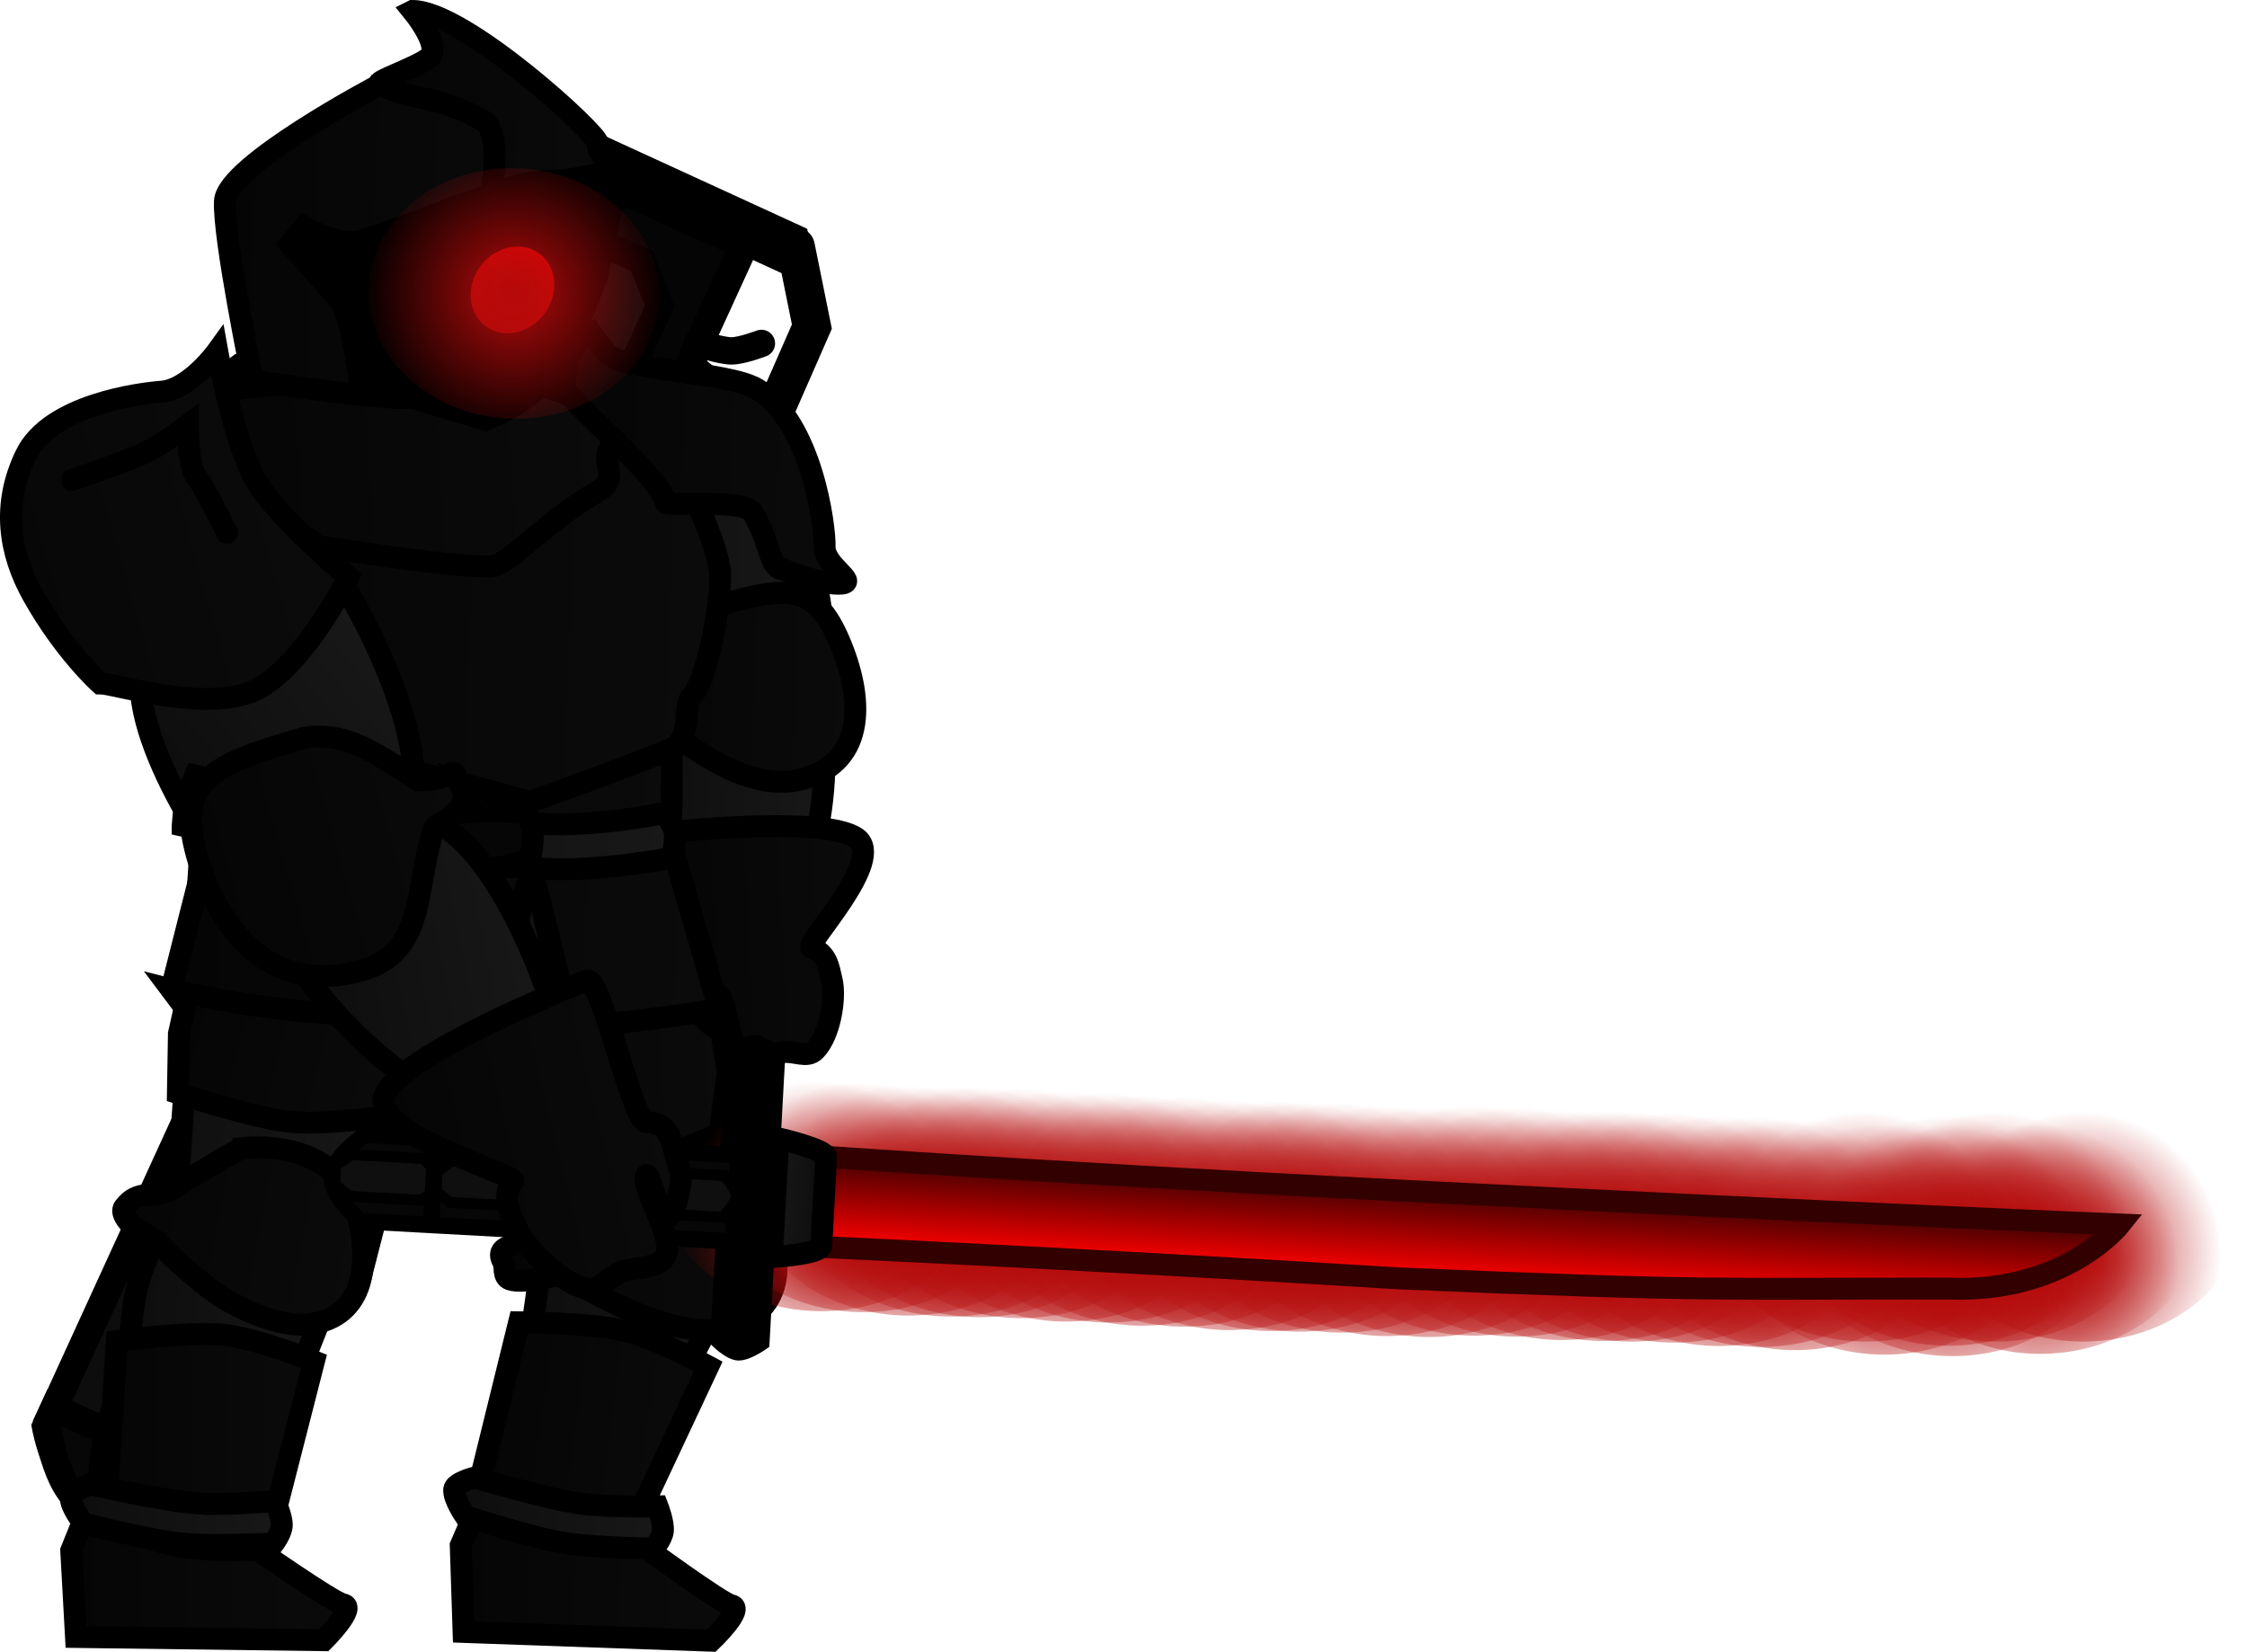 <svg version="1.1" xmlns="http://www.w3.org/2000/svg" xmlns:xlink="http://www.w3.org/1999/xlink" width="205.307" height="150.924" viewBox="0,0,205.307,150.924"><defs><linearGradient x1="252.741" y1="227.649" x2="273.463" y2="230.407" gradientUnits="userSpaceOnUse" id="color-1"><stop offset="0" stop-color="#0d0d0d"/><stop offset="1" stop-color="#181818"/></linearGradient><linearGradient x1="245.266" y1="201.064" x2="272.232" y2="199.151" gradientUnits="userSpaceOnUse" id="color-2"><stop offset="0" stop-color="#0d0d0d"/><stop offset="1" stop-color="#181818"/></linearGradient><linearGradient x1="249.224" y1="203.093" x2="273.306" y2="202.137" gradientUnits="userSpaceOnUse" id="color-3"><stop offset="0" stop-color="#050505"/><stop offset="1" stop-color="#0b0b0b"/></linearGradient><linearGradient x1="248.807" y1="244.588" x2="273.978" y2="245.226" gradientUnits="userSpaceOnUse" id="color-4"><stop offset="0" stop-color="#050505"/><stop offset="1" stop-color="#0b0b0b"/></linearGradient><linearGradient x1="251.407" y1="231.48" x2="270.552" y2="234.049" gradientUnits="userSpaceOnUse" id="color-5"><stop offset="0" stop-color="#050505"/><stop offset="1" stop-color="#0b0b0b"/></linearGradient><linearGradient x1="248.149" y1="240.324" x2="267.359" y2="241.265" gradientUnits="userSpaceOnUse" id="color-6"><stop offset="0" stop-color="#0d0d0d"/><stop offset="1" stop-color="#181818"/></linearGradient><linearGradient x1="252.528" y1="217.63" x2="277.584" y2="216.275" gradientUnits="userSpaceOnUse" id="color-7"><stop offset="0" stop-color="#050505"/><stop offset="1" stop-color="#0b0b0b"/></linearGradient><linearGradient x1="217.338" y1="229.545" x2="238.15" y2="231.515" gradientUnits="userSpaceOnUse" id="color-8"><stop offset="0" stop-color="#0d0d0d"/><stop offset="1" stop-color="#181818"/></linearGradient><linearGradient x1="219.496" y1="194.026" x2="245.167" y2="202.503" gradientUnits="userSpaceOnUse" id="color-9"><stop offset="0" stop-color="#0d0d0d"/><stop offset="1" stop-color="#181818"/></linearGradient><linearGradient x1="223.506" y1="195.045" x2="245.367" y2="200.742" gradientUnits="userSpaceOnUse" id="color-10"><stop offset="0" stop-color="#050505"/><stop offset="1" stop-color="#0b0b0b"/></linearGradient><linearGradient x1="213.237" y1="245.057" x2="238.415" y2="245.131" gradientUnits="userSpaceOnUse" id="color-11"><stop offset="0" stop-color="#050505"/><stop offset="1" stop-color="#0b0b0b"/></linearGradient><linearGradient x1="216.072" y1="234.297" x2="235.682" y2="234.295" gradientUnits="userSpaceOnUse" id="color-12"><stop offset="0" stop-color="#050505"/><stop offset="1" stop-color="#0b0b0b"/></linearGradient><linearGradient x1="213.23" y1="241.076" x2="232.461" y2="240.741" gradientUnits="userSpaceOnUse" id="color-13"><stop offset="0" stop-color="#0d0d0d"/><stop offset="1" stop-color="#181818"/></linearGradient><linearGradient x1="256.194" y1="156.278" x2="282.466" y2="157.214" gradientUnits="userSpaceOnUse" id="color-14"><stop offset="0" stop-color="#0d0d0d"/><stop offset="1" stop-color="#181818"/></linearGradient><linearGradient x1="264.24" y1="176.597" x2="281.901" y2="177.226" gradientUnits="userSpaceOnUse" id="color-15"><stop offset="0" stop-color="#0d0d0d"/><stop offset="1" stop-color="#181818"/></linearGradient><linearGradient x1="262.595" y1="164.788" x2="284.952" y2="165.584" gradientUnits="userSpaceOnUse" id="color-16"><stop offset="0" stop-color="#050505"/><stop offset="1" stop-color="#0b0b0b"/></linearGradient><linearGradient x1="267.461" y1="189.127" x2="285.999" y2="188.164" gradientUnits="userSpaceOnUse" id="color-17"><stop offset="0" stop-color="#050505"/><stop offset="1" stop-color="#0b0b0b"/></linearGradient><linearGradient x1="222.719" y1="183.622" x2="272.761" y2="185.404" gradientUnits="userSpaceOnUse" id="color-18"><stop offset="0" stop-color="#050505"/><stop offset="1" stop-color="#0b0b0b"/></linearGradient><linearGradient x1="218.962" y1="167.029" x2="270.123" y2="168.851" gradientUnits="userSpaceOnUse" id="color-19"><stop offset="0" stop-color="#050505"/><stop offset="1" stop-color="#0b0b0b"/></linearGradient><linearGradient x1="218.071" y1="155.033" x2="272.483" y2="156.971" gradientUnits="userSpaceOnUse" id="color-20"><stop offset="0" stop-color="#050505"/><stop offset="1" stop-color="#0b0b0b"/></linearGradient><linearGradient x1="224.32" y1="146.999" x2="263.166" y2="144.747" gradientUnits="userSpaceOnUse" id="color-21"><stop offset="0" stop-color="#050505"/><stop offset="1" stop-color="#0b0b0b"/></linearGradient><linearGradient x1="227.132" y1="123.863" x2="259.811" y2="125.561" gradientUnits="userSpaceOnUse" id="color-22"><stop offset="0" stop-color="#050505"/><stop offset="1" stop-color="#0b0b0b"/></linearGradient><linearGradient x1="241.343" y1="111.616" x2="263.255" y2="112.755" gradientUnits="userSpaceOnUse" id="color-23"><stop offset="0" stop-color="#050505"/><stop offset="1" stop-color="#0b0b0b"/></linearGradient><linearGradient x1="258.09" y1="143.896" x2="284.437" y2="144.834" gradientUnits="userSpaceOnUse" id="color-24"><stop offset="0" stop-color="#050505"/><stop offset="1" stop-color="#0b0b0b"/></linearGradient><linearGradient x1="222.968" y1="175.487" x2="240.462" y2="160.23" gradientUnits="userSpaceOnUse" id="color-25"><stop offset="0" stop-color="#0d0d0d"/><stop offset="1" stop-color="#181818"/></linearGradient><linearGradient x1="194.152" y1="153.967" x2="231.844" y2="143.25" gradientUnits="userSpaceOnUse" id="color-26"><stop offset="0" stop-color="#050505"/><stop offset="1" stop-color="#0b0b0b"/></linearGradient><linearGradient x1="223.518" y1="176.596" x2="268.362" y2="179.63" gradientUnits="userSpaceOnUse" id="color-27"><stop offset="0" stop-color="#0d0d0d"/><stop offset="1" stop-color="#181818"/></linearGradient><linearGradient x1="255.225" y1="125.288" x2="251.884" y2="132.776" gradientUnits="userSpaceOnUse" id="color-28"><stop offset="0" stop-color="#ff0000"/><stop offset="1" stop-color="#b50a0a"/></linearGradient><radialGradient cx="253.684" cy="129.357" r="13.896" gradientUnits="userSpaceOnUse" id="color-29"><stop offset="0" stop-color="#b50a0a"/><stop offset="1" stop-color="#b50a0a" stop-opacity="0"/></radialGradient><linearGradient x1="216.916" y1="212.696" x2="240.064" y2="217.115" gradientUnits="userSpaceOnUse" id="color-30"><stop offset="0" stop-color="#050505"/><stop offset="1" stop-color="#0b0b0b"/></linearGradient><radialGradient cx="367.383" cy="217.503" r="12.911" gradientUnits="userSpaceOnUse" id="color-31"><stop offset="0" stop-color="#b50a0a"/><stop offset="1" stop-color="#b50a0a" stop-opacity="0"/></radialGradient><radialGradient cx="363.526" cy="217.415" r="12.911" gradientUnits="userSpaceOnUse" id="color-32"><stop offset="0" stop-color="#b50a0a"/><stop offset="1" stop-color="#b50a0a" stop-opacity="0"/></radialGradient><radialGradient cx="359.414" cy="217.102" r="12.911" gradientUnits="userSpaceOnUse" id="color-33"><stop offset="0" stop-color="#b50a0a"/><stop offset="1" stop-color="#b50a0a" stop-opacity="0"/></radialGradient><radialGradient cx="355.557" cy="217.014" r="12.911" gradientUnits="userSpaceOnUse" id="color-34"><stop offset="0" stop-color="#b50a0a"/><stop offset="1" stop-color="#b50a0a" stop-opacity="0"/></radialGradient><radialGradient cx="352.985" cy="216.956" r="12.911" gradientUnits="userSpaceOnUse" id="color-35"><stop offset="0" stop-color="#b50a0a"/><stop offset="1" stop-color="#b50a0a" stop-opacity="0"/></radialGradient><radialGradient cx="349.128" cy="216.868" r="12.911" gradientUnits="userSpaceOnUse" id="color-36"><stop offset="0" stop-color="#b50a0a"/><stop offset="1" stop-color="#b50a0a" stop-opacity="0"/></radialGradient><radialGradient cx="345.017" cy="216.556" r="12.911" gradientUnits="userSpaceOnUse" id="color-37"><stop offset="0" stop-color="#b50a0a"/><stop offset="1" stop-color="#b50a0a" stop-opacity="0"/></radialGradient><radialGradient cx="341.159" cy="216.468" r="12.911" gradientUnits="userSpaceOnUse" id="color-38"><stop offset="0" stop-color="#b50a0a"/><stop offset="1" stop-color="#b50a0a" stop-opacity="0"/></radialGradient><radialGradient cx="396.788" cy="217.009" r="12.911" gradientUnits="userSpaceOnUse" id="color-39"><stop offset="0" stop-color="#b50a0a"/><stop offset="1" stop-color="#b50a0a" stop-opacity="0"/></radialGradient><radialGradient cx="392.865" cy="218.133" r="12.911" gradientUnits="userSpaceOnUse" id="color-40"><stop offset="0" stop-color="#b50a0a"/><stop offset="1" stop-color="#b50a0a" stop-opacity="0"/></radialGradient><radialGradient cx="388.798" cy="217.013" r="12.911" gradientUnits="userSpaceOnUse" id="color-41"><stop offset="0" stop-color="#b50a0a"/><stop offset="1" stop-color="#b50a0a" stop-opacity="0"/></radialGradient><radialGradient cx="384.863" cy="218.338" r="12.911" gradientUnits="userSpaceOnUse" id="color-42"><stop offset="0" stop-color="#b50a0a"/><stop offset="1" stop-color="#b50a0a" stop-opacity="0"/></radialGradient><radialGradient cx="384.503" cy="217.388" r="12.911" gradientUnits="userSpaceOnUse" id="color-43"><stop offset="0" stop-color="#b50a0a"/><stop offset="1" stop-color="#b50a0a" stop-opacity="0"/></radialGradient><radialGradient cx="378.65" cy="218.204" r="12.911" gradientUnits="userSpaceOnUse" id="color-44"><stop offset="0" stop-color="#b50a0a"/><stop offset="1" stop-color="#b50a0a" stop-opacity="0"/></radialGradient><radialGradient cx="376.966" cy="217.011" r="12.911" gradientUnits="userSpaceOnUse" id="color-45"><stop offset="0" stop-color="#b50a0a"/><stop offset="1" stop-color="#b50a0a" stop-opacity="0"/></radialGradient><radialGradient cx="370.465" cy="217.792" r="12.911" gradientUnits="userSpaceOnUse" id="color-46"><stop offset="0" stop-color="#b50a0a"/><stop offset="1" stop-color="#b50a0a" stop-opacity="0"/></radialGradient><radialGradient cx="307.735" cy="215.269" r="12.911" gradientUnits="userSpaceOnUse" id="color-47"><stop offset="0" stop-color="#b50a0a"/><stop offset="1" stop-color="#b50a0a" stop-opacity="0"/></radialGradient><radialGradient cx="303.878" cy="215.181" r="12.911" gradientUnits="userSpaceOnUse" id="color-48"><stop offset="0" stop-color="#b50a0a"/><stop offset="1" stop-color="#b50a0a" stop-opacity="0"/></radialGradient><radialGradient cx="299.767" cy="214.869" r="12.911" gradientUnits="userSpaceOnUse" id="color-49"><stop offset="0" stop-color="#b50a0a"/><stop offset="1" stop-color="#b50a0a" stop-opacity="0"/></radialGradient><radialGradient cx="295.909" cy="214.781" r="12.911" gradientUnits="userSpaceOnUse" id="color-50"><stop offset="0" stop-color="#b50a0a"/><stop offset="1" stop-color="#b50a0a" stop-opacity="0"/></radialGradient><radialGradient cx="293.337" cy="214.722" r="12.911" gradientUnits="userSpaceOnUse" id="color-51"><stop offset="0" stop-color="#b50a0a"/><stop offset="1" stop-color="#b50a0a" stop-opacity="0"/></radialGradient><radialGradient cx="289.48" cy="214.635" r="12.911" gradientUnits="userSpaceOnUse" id="color-52"><stop offset="0" stop-color="#b50a0a"/><stop offset="1" stop-color="#b50a0a" stop-opacity="0"/></radialGradient><radialGradient cx="285.369" cy="214.322" r="12.911" gradientUnits="userSpaceOnUse" id="color-53"><stop offset="0" stop-color="#b50a0a"/><stop offset="1" stop-color="#b50a0a" stop-opacity="0"/></radialGradient><radialGradient cx="281.511" cy="214.234" r="12.911" gradientUnits="userSpaceOnUse" id="color-54"><stop offset="0" stop-color="#b50a0a"/><stop offset="1" stop-color="#b50a0a" stop-opacity="0"/></radialGradient><radialGradient cx="337.041" cy="216.593" r="12.911" gradientUnits="userSpaceOnUse" id="color-55"><stop offset="0" stop-color="#b50a0a"/><stop offset="1" stop-color="#b50a0a" stop-opacity="0"/></radialGradient><radialGradient cx="333.184" cy="216.505" r="12.911" gradientUnits="userSpaceOnUse" id="color-56"><stop offset="0" stop-color="#b50a0a"/><stop offset="1" stop-color="#b50a0a" stop-opacity="0"/></radialGradient><radialGradient cx="329.073" cy="216.193" r="12.911" gradientUnits="userSpaceOnUse" id="color-57"><stop offset="0" stop-color="#b50a0a"/><stop offset="1" stop-color="#b50a0a" stop-opacity="0"/></radialGradient><radialGradient cx="325.215" cy="216.105" r="12.911" gradientUnits="userSpaceOnUse" id="color-58"><stop offset="0" stop-color="#b50a0a"/><stop offset="1" stop-color="#b50a0a" stop-opacity="0"/></radialGradient><radialGradient cx="322.644" cy="216.046" r="12.911" gradientUnits="userSpaceOnUse" id="color-59"><stop offset="0" stop-color="#b50a0a"/><stop offset="1" stop-color="#b50a0a" stop-opacity="0"/></radialGradient><radialGradient cx="318.786" cy="215.958" r="12.911" gradientUnits="userSpaceOnUse" id="color-60"><stop offset="0" stop-color="#b50a0a"/><stop offset="1" stop-color="#b50a0a" stop-opacity="0"/></radialGradient><radialGradient cx="314.675" cy="215.646" r="12.911" gradientUnits="userSpaceOnUse" id="color-61"><stop offset="0" stop-color="#b50a0a"/><stop offset="1" stop-color="#b50a0a" stop-opacity="0"/></radialGradient><radialGradient cx="310.818" cy="215.558" r="12.911" gradientUnits="userSpaceOnUse" id="color-62"><stop offset="0" stop-color="#b50a0a"/><stop offset="1" stop-color="#b50a0a" stop-opacity="0"/></radialGradient><linearGradient x1="341.373" y1="211.296" x2="340.923" y2="219.528" gradientUnits="userSpaceOnUse" id="color-63"><stop offset="0" stop-color="#400000"/><stop offset="1" stop-color="#ff0000"/></linearGradient><linearGradient x1="281.998" y1="212.219" x2="277.55" y2="211.976" gradientUnits="userSpaceOnUse" id="color-64"><stop offset="0" stop-color="#0d0d0d"/><stop offset="1" stop-color="#181818"/></linearGradient><linearGradient x1="234.207" y1="194.888" x2="256.576" y2="190.372" gradientUnits="userSpaceOnUse" id="color-65"><stop offset="0" stop-color="#0d0d0d"/><stop offset="1" stop-color="#181818"/></linearGradient><linearGradient x1="225.629" y1="183.866" x2="254.47" y2="175.654" gradientUnits="userSpaceOnUse" id="color-66"><stop offset="0" stop-color="#050505"/><stop offset="1" stop-color="#0b0b0b"/></linearGradient><linearGradient x1="243.485" y1="210.406" x2="267.665" y2="204.497" gradientUnits="userSpaceOnUse" id="color-67"><stop offset="0" stop-color="#050505"/><stop offset="1" stop-color="#0b0b0b"/></linearGradient></defs><g transform="translate(-206.733,-102.544)"><g data-paper-data="{&quot;isPaintingLayer&quot;:true}" fill-rule="nonzero" stroke-linejoin="miter" stroke-miterlimit="10" stroke-dasharray="" stroke-dashoffset="0" style="mix-blend-mode: normal"><g><path d="M210.891,232.896l52.536,-114.747l11.877,5.67l-52.536,114.747c0,0 -5.137,2.6 -8.011,1.229c-2.873,-1.372 -3.866,-6.899 -3.866,-6.899z" fill="#0d0d0d" stroke="#000000" stroke-width="2.5" stroke-linecap="butt"/><path d="M249.63,179.618l-7.202,-3.336l12.897,-27.847l4.134,-1.584l7.554,-16.31l-1.649,-4.172l-4.224,-1.824l2.088,-4.716l11.427,5.098z" fill="#050505" stroke="#000000" stroke-width="2.5" stroke-linecap="round"/><path d="M259.676,119.023c0,0 -0.403,-1.694 -0.031,-2.489c0.372,-0.795 2.004,-1.731 2.004,-1.731l18.835,8.644c0,0 0.389,1.724 -0.037,2.635c-0.426,0.911 -1.936,1.586 -1.936,1.586z" fill="#000000" stroke="none" stroke-width="0" stroke-linecap="butt"/><path d="M279.434,125.077l1.48,7.308l-3.423,7.809c0,0 -2.468,-0.116 -3.61,-0.645c-1.299,-0.602 -3.773,-2.774 -3.773,-2.774" fill="none" stroke="#000000" stroke-width="3.5" stroke-linecap="round"/><path d="M276.302,133.922c0,0 -1.808,0.688 -2.733,0.684c-1.013,-0.004 -3.104,-0.708 -3.104,-0.708" fill="none" stroke="#000000" stroke-width="2.5" stroke-linecap="round"/><path d="M235.616,179.437l5.335,2.471l-6.37,13.753l-7.838,2.778z" fill="#050505" stroke="#000000" stroke-width="2.5" stroke-linecap="round"/><path d="M222.479,238.893c0,0 -5.117,2.793 -7.986,1.201c-2.869,-1.592 -3.46,-7.553 -3.46,-7.553l0.638,-1.381l4.302,1.987l4.402,-1.37l6.911,-14.922l-1.559,-4.25l4.009,-8.655l1.735,-0.637l8.313,-2.558z" fill="#070707" stroke="#000000" stroke-width="2.5" stroke-linecap="round"/></g><path d="M250.553,244.09c0,0 1.325,-8.45 3.186,-13.41c2.265,-6.038 3.182,-21.941 3.182,-21.941l18.376,7.89c0,0 -6.816,12.137 -9.17,18.107c-1.131,2.869 -3.625,8.302 -4.838,11.002c-0.929,2.068 1.227,2.679 1.227,2.679c0,0 -5.62,-2.76 -8.004,-3.45c-2.152,-0.623 -3.958,-0.877 -3.958,-0.877z" fill="url(#color-1)" stroke="#000000" stroke-width="2" stroke-linecap="butt"/><path d="M256.204,219.185l-12.245,-36.541l24.534,-2.124l4.935,35.497z" data-paper-data="{&quot;index&quot;:null}" fill="url(#color-2)" stroke="#000000" stroke-width="2" stroke-linecap="butt"/><path d="M249.32,205.092l-0.26,-6.152c0,0 7.898,-2.715 11.572,-3.385c4.044,-0.737 11.689,-0.854 11.689,-0.854l0.924,5.878l-0.787,5.529c0,0 -6.656,2.994 -10.259,3.696c-3.644,0.71 -11.481,0.539 -11.481,0.539z" fill="url(#color-3)" stroke="#000000" stroke-width="2" stroke-linecap="butt"/><path d="M249.088,251.652l-0.26,-7.897l2.741,-6.382l13.66,1.508l0.293,4.932c0,0 7.14,5.238 8.016,5.397c1.333,0.242 -1.816,3.245 -1.816,3.245z" fill="url(#color-4)" stroke="#000000" stroke-width="2" stroke-linecap="butt"/><path d="M254.163,223.354c0,0 6.565,0.071 9.511,0.75c2.998,0.691 7.771,3.285 7.771,3.285l-6.977,14.868c0,0 -4.64,-0.413 -7.27,-1.146c-2.366,-0.659 -6.694,-2.905 -6.694,-2.905z" fill="url(#color-5)" stroke="#000000" stroke-width="2" stroke-linecap="butt"/><path d="M259.747,239.923c2.55,0.359 7.067,0.259 7.067,0.259c0,0 0.59,1.51 0.48,2.29c-0.102,0.725 -0.856,1.572 -0.856,1.572c0,0 -5.108,-0.09 -7.867,-0.478c-3.017,-0.424 -9.324,-2.501 -9.324,-2.501c0,0 -1.128,-1.628 -1.011,-2.459c0.085,-0.601 1.867,-1.061 1.867,-1.061c0,0 6.514,1.938 9.644,2.379z" data-paper-data="{&quot;index&quot;:null}" fill="url(#color-6)" stroke="#000000" stroke-width="2" stroke-linecap="butt"/><path d="M257.706,215.037c1.917,-1.411 4.019,-3.585 6.637,-4.509c5.315,-1.874 8.979,-2.277 11.483,1.963c2.504,4.24 3.106,9.391 -2.209,11.266c-4.12,1.453 -11.211,-2.099 -15.125,-4.531c-0.754,-0.469 -3.765,0.697 -5.153,0.224c-0.699,-0.238 -0.414,-1.239 -0.602,-1.559c-1.27,-2.151 2.994,-1.401 4.968,-2.854z" data-paper-data="{&quot;index&quot;:null}" fill="url(#color-7)" stroke="#000000" stroke-width="2" stroke-linecap="butt"/><path d="M215.776,246.057c0,0 -0.687,-9.121 0.985,-14.149c0.729,-2.193 1.724,-5.761 2.075,-9.289c0.63,-6.316 4.962,-10.964 4.962,-10.964l14.702,5.221c0,0 -5.39,13.186 -7.516,19.241c-1.022,2.909 -3.308,8.434 -4.418,11.178c-0.85,2.102 1.327,2.631 1.327,2.631c0,0 -5.72,-2.545 -8.129,-3.144c-2.174,-0.541 -3.988,-0.726 -3.988,-0.726z" fill="url(#color-8)" stroke="#000000" stroke-width="2" stroke-linecap="butt"/><path d="M222.729,214.944l2.558,-38.453l23.501,7.357l-8.923,34.71z" data-paper-data="{&quot;index&quot;:null}" fill="url(#color-9)" stroke="#000000" stroke-width="2" stroke-linecap="butt"/><path d="M223.079,196.993l1.344,-5.986c0,0 7.786,-0.441 11.255,-0.075c3.819,0.403 10.711,2.39 10.711,2.39l-0.679,5.906l-2.124,5.1c0,0 -6.743,1.05 -10.156,0.736c-3.453,-0.318 -10.443,-2.636 -10.443,-2.636z" fill="url(#color-10)" stroke="#000000" stroke-width="2" stroke-linecap="butt"/><path d="M213.676,252.113l-0.436,-7.89l2.597,-6.442l13.69,1.202l0.404,4.925c0,0 7.256,5.077 8.135,5.216c1.339,0.212 -1.743,3.284 -1.743,3.284z" fill="url(#color-11)" stroke="#000000" stroke-width="2" stroke-linecap="butt"/><path d="M217.416,225.062c0,0 6.584,-0.88 9.651,-0.573c3.121,0.313 8.351,2.436 8.351,2.436l-4.395,17.178c0,0 -4.716,0.228 -7.476,-0.185c-2.483,-0.371 -7.206,-2.18 -7.206,-2.18z" fill="url(#color-12)" stroke="#000000" stroke-width="2" stroke-linecap="butt"/><path d="M224.777,239.907c2.568,0.189 7.069,-0.21 7.069,-0.21c0,0 0.688,1.468 0.631,2.254c-0.054,0.73 -0.75,1.625 -0.75,1.625c0,0 -5.103,0.249 -7.882,0.044c-3.039,-0.223 -9.469,-1.877 -9.469,-1.877c0,0 -1.234,-1.549 -1.172,-2.387c0.045,-0.606 1.792,-1.182 1.792,-1.182c0,0 6.628,1.502 9.781,1.734z" data-paper-data="{&quot;index&quot;:null}" fill="url(#color-13)" stroke="#000000" stroke-width="2" stroke-linecap="butt"/><path d="M256.46,148.846c0.305,-5.521 10.605,-4.754 17.442,-4.435c6.837,0.319 8.565,15.726 8.259,21.248c-0.305,5.521 -8.048,3.573 -14.885,3.254c-6.837,-0.319 -11.122,-14.545 -10.816,-20.066z" data-paper-data="{&quot;index&quot;:null}" fill="url(#color-14)" stroke="#000000" stroke-width="2" stroke-linecap="butt"/><path d="M267.27,166.539c5.784,-1.621 11.774,-4.95 13.983,0.191c2.209,5.141 -0.185,20.701 -5.969,22.322c-5.784,1.621 -4.908,1.341 -7.117,-3.801c-2.209,-5.141 -6.681,-17.092 -0.898,-18.712z" data-paper-data="{&quot;index&quot;:null}" fill="url(#color-15)" stroke="#000000" stroke-width="2" stroke-linecap="butt"/><path d="M265.463,162.236c2.16,-1.432 4.592,-3.725 7.441,-4.523c5.784,-1.621 8.297,-1.764 10.506,3.378c2.209,5.141 2.528,10.986 -3.256,12.607c-4.484,1.256 -9.487,-2.067 -13.362,-5.269c-1.123,-0.928 -3.283,-1.416 -3.78,-2.571c-1.121,-2.608 0.226,-2.147 2.45,-3.621z" data-paper-data="{&quot;index&quot;:null}" fill="url(#color-16)" stroke="#000000" stroke-width="2" stroke-linecap="butt"/><path d="M269.849,189.864c0.838,-0.505 -3.863,-11.017 -2.731,-11.193c0.871,-0.135 14.96,-1.627 17.875,0.452c2.73,1.947 -4.772,9.709 -4.133,9.985c1.457,0.63 1.566,1.722 1.873,3.031c0.373,1.587 -0.157,4.97 -1.516,6.356c-0.778,0.794 -1.839,0.002 -3.13,0.202c-1.028,0.159 -2.786,1.374 -3.796,0.112c-0.982,-1.228 -1.217,-4.924 -2.015,-5.488c-0.509,-0.36 0.989,2.964 0.611,3.322c-0.521,0.495 -2.845,-1.899 -2.99,-2.519c-0.399,-1.699 -1.835,-3.185 -0.049,-4.261z" data-paper-data="{&quot;index&quot;:null}" fill="url(#color-17)" stroke="#000000" stroke-width="2" stroke-linecap="butt"/><path d="M222.386,192.965l4.657,-18.371l39.363,-0.667l6.022,20.82c0,0 -12.121,1.962 -13.129,1.332c-1.098,-0.688 -3.385,-13.424 -4.02,-13.335c-1.008,0.141 -2.243,13.01 -3.374,13.029c-4.855,0.084 -10.044,-0.405 -12.555,-0.494c-9.231,-0.329 -16.965,-2.315 -16.965,-2.315z" fill="url(#color-18)" stroke="#000000" stroke-width="2" stroke-linecap="butt"/><path d="M270.228,163.495c0.341,2.106 -0.785,0.186 -1.947,4.054c-0.316,1.053 -0.01,11.188 -0.407,12.103c-1.42,3.266 -11.585,1.254 -11.585,1.254c0,0 -10.299,0.319 -17.708,-0.662c-7.014,-0.928 -12.425,-2.051 -12.425,-2.051c0,0 -2.177,-5.275 -3.11,-7.8c-0.933,-2.525 -2.944,-7.251 -3.795,-11.483c0,0 21.369,-2.735 36.651,-3.472c8.339,-0.402 14.074,6.499 14.326,8.057z" fill="url(#color-19)" stroke="#000000" stroke-width="2" stroke-linecap="butt"/><path d="M272.481,154.5c0.341,2.106 -1.03,10.216 -2.637,11.8c-0.705,0.695 0.205,3.856 -1.909,4.723c-4.074,1.67 -12.749,4.795 -12.749,4.795c0,0 -15.317,-4.358 -24.507,-5.655c-5.571,-0.786 -0.983,-3.682 -4.292,-5.33c-1.758,-0.875 -6.193,-1.41 -6.326,-1.706c-1.115,-2.486 -0.761,-0.697 -1.613,-4.93c-0.901,-4.479 0.069,-3.867 0.172,-6.757c0.303,-8.516 9.869,-15.502 9.869,-15.502l38.784,6.604c0,0 4.494,7.542 5.209,11.956z" fill="url(#color-20)" stroke="#000000" stroke-width="2" stroke-linecap="butt"/><path d="M230.301,151.623c-1.596,0.017 -4.893,0.132 -5.616,-0.919c-0.817,-1.188 0.91,-10.932 1.031,-11.718c0.266,-1.719 22.856,-1.906 25.978,-2.087c1.679,-0.097 14.048,2.801 10.773,6.595c-0.892,1.033 0.926,2.799 -1.033,3.897c-4.214,2.362 -7.468,6.003 -9.443,6.852c-2.453,0.553 -21.189,-2.625 -21.69,-2.62z" fill="url(#color-21)" stroke="#000000" stroke-width="2" stroke-linecap="butt"/><path d="M241.241,110.382c2.283,0.014 19.237,4.04 19.081,5.324c-0.836,6.905 -7.99,23.682 -17.234,23.202c-4.905,-0.255 -13.262,-1.606 -13.262,-1.606c0,0 -2.711,-13.123 -2.542,-16.379c0.169,-3.257 13.956,-10.54 13.956,-10.54z" fill="url(#color-22)" stroke="#000000" stroke-width="2" stroke-linecap="butt"/><path d="M244.444,103.544c4.748,0.033 16.998,11.303 16.903,12.083c-0.131,1.082 1.629,2.481 1.629,2.481l-11.422,2.276c0,0 1.099,-5.119 -0.479,-6.709c0,0 -2.523,-1.557 -5.656,-2.145c-1.53,-0.287 -4.248,-1.142 -3.982,-1.448c0.366,-0.421 4.262,-1.729 4.7,-2.505c0.657,-1.165 -1.694,-4.032 -1.694,-4.032z" fill="url(#color-23)" stroke="#000000" stroke-width="2" stroke-linecap="butt"/><path d="M232.907,124.869l1.556,-1.928c0,0 3.236,2.013 5.352,1.32c5.543,-1.816 8.418,-3.22 13.995,-4.98c3.08,-0.971 9.901,-0.326 9.901,-0.326c0,0 -0.355,0.232 -1.019,3.407c-0.664,3.175 -1.104,5.313 -1.104,5.313c0,0 -2.773,8.067 -5.592,10.587c-2.151,1.924 -4.898,2.903 -4.898,2.903l-11.723,-3.514c0,0 -0.64,-5.517 -1.718,-7.452z" fill="#000000" stroke="#000000" stroke-width="1.5" stroke-linecap="butt"/><path d="M278.258,154.563c-1.289,-0.046 -1.119,-2.65 -2.819,-5.264c-0.741,-1.139 -7.833,-0.504 -7.898,-0.832c-0.533,-2.665 -9.28,-9.396 -9.232,-10.722c0.144,-4.045 2.392,-4.846 2.392,-4.846c0,0 0.353,0.577 1.472,1.904c1.384,1.641 11.021,1.654 13.729,3.286c5.024,3.028 6.238,12.635 6.175,14.391c-0.062,1.746 3.08,3.242 1.559,3.387c-1.816,0.172 -5.378,-1.304 -5.378,-1.304z" data-paper-data="{&quot;index&quot;:null}" fill="url(#color-24)" stroke="#000000" stroke-width="2" stroke-linecap="butt"/><path d="M242.233,178.013c-4.51,4.986 -10.234,9.691 -13.867,5.524c-3.633,-4.168 -11.996,-17.582 -7.485,-22.568c4.51,-4.986 11.127,-12.724 14.76,-8.557c3.633,4.168 12.102,20.415 7.592,25.401z" data-paper-data="{&quot;index&quot;:null}" fill="url(#color-25)" stroke="#000000" stroke-width="2" stroke-linecap="butt"/><path d="M209.108,144.086c2.237,-4.569 10.384,-5.598 12.399,-5.756c2.565,-0.201 5.078,-3.685 5.078,-3.685c0,0 1.494,8.31 3.537,11.829c1.944,3.348 8.438,8.798 8.438,8.798c0,0 -4.468,9.068 -9.236,10.62c-4.768,1.552 -12.123,-0.913 -13.442,-0.906c0,0 -3.262,-2.909 -6.147,-8.059c-2.169,-3.873 -2.865,-8.271 -0.627,-12.84z" fill="url(#color-26)" stroke="#000000" stroke-width="2" stroke-linecap="butt"/><path d="M260.878,127.131c0.138,1.179 -2.518,6.378 -2.518,6.378c0,0 -0.709,2.474 -2.518,4.161c-1.026,1.117 -4.507,2.34 -4.507,2.34c0,0 3.427,-6.105 5.324,-11.232c0.254,-0.686 0.694,-1.17 2.951,-4.465c1.963,-2.864 2.694,-2.219 2.694,-2.219c0,0 -1.131,4.024 -1.427,5.037z" fill="#000000" stroke="#000000" stroke-width="1.5" stroke-linecap="butt"/><path d="M223.424,177.996c0,0 0.095,-1.508 0.282,-2.265c0.192,-0.774 0.858,-2.328 0.858,-2.328c0,0 7.071,1.539 15.092,2.722c5.983,0.882 12.748,1.446 16.134,1.675c5.324,0.36 11.68,-0.974 11.68,-0.974c0,0 0.825,1.205 0.911,1.75c0.104,0.657 -0.22,2.345 -0.22,2.345c0,0 -6.861,1.316 -11.681,1.001c-3.689,-0.241 -10.992,-0.363 -17.767,-1.207c-8.003,-0.998 -15.289,-2.718 -15.289,-2.718z" fill="url(#color-27)" stroke="#000000" stroke-width="2" stroke-linecap="butt"/><path d="M247.216,181.639c0,0 -0.441,-1.161 -0.549,-1.689c-0.175,-0.854 -0.124,-2.955 -0.124,-2.955c0,0 3.006,-0.285 4.407,-0.321c1.355,-0.035 3.867,0.107 3.867,0.107c0,0 0.587,1.357 0.605,2.056c0.019,0.716 -0.219,2.181 -0.219,2.181c0,0 -2.38,0.768 -3.385,0.848c-1.42,0.113 -4.602,-0.226 -4.602,-0.226z" fill="#060606" stroke="#000000" stroke-width="2" stroke-linecap="butt"/><path d="M250.114,127.744c0.923,-2.068 3.211,-3.167 5.112,-2.456c1.9,0.711 2.693,2.964 1.771,5.031c-0.923,2.068 -3.211,3.167 -5.112,2.456c-1.9,-0.711 -2.693,-2.964 -1.771,-5.031z" fill="url(#color-28)" stroke="#000000" stroke-width="0" stroke-linecap="butt"/><path d="M240.41,128.667c0.328,-6.309 6.536,-11.114 13.867,-10.733c7.331,0.381 13.008,5.804 12.68,12.112c-0.328,6.309 -6.536,11.114 -13.867,10.733c-7.331,-0.381 -13.008,-5.804 -12.68,-12.112z" fill="url(#color-29)" stroke="#000000" stroke-width="0" stroke-linecap="butt"/><path d="M228.865,207.442c4.619,-0.419 9.04,1.16 10.363,5.557c1.425,4.734 0.928,9.927 -4.304,10.547c-2.533,0.3 -6.69,-1.348 -9.481,-3.602c-1.679,-1.356 -3.026,-2.534 -4.183,-3.767c-0.593,-0.633 -1.08,-0.681 -2.251,-1.464c-0.171,-0.114 -1.445,-1.31 -0.882,-1.911c0.332,-0.355 0.602,-0.763 1.484,-0.99c0.612,-0.158 1.699,-0.073 2.558,-0.471c0,0 6.341,-3.865 6.696,-3.897z" data-paper-data="{&quot;index&quot;:null}" fill="url(#color-30)" stroke="#000000" stroke-width="2" stroke-linecap="butt"/><g><g stroke="none" stroke-width="0" stroke-linecap="butt"><g><g><g><path d="M367.667,199.79c8.38,0.191 15.08,6.125 14.966,13.256c-0.114,7.13 -7,12.755 -15.38,12.565c-8.38,-0.191 -15.08,-6.125 -14.966,-13.256c0.114,-7.13 7,-12.755 15.38,-12.565z" fill="url(#color-31)"/><path d="M363.81,199.702c8.38,0.191 15.08,6.125 14.966,13.256c-0.114,7.13 -7,12.755 -15.38,12.565c-8.38,-0.191 -15.08,-6.125 -14.966,-13.256c0.114,-7.13 7,-12.755 15.38,-12.565z" fill="url(#color-32)"/><path d="M359.698,199.39c8.38,0.191 15.08,6.125 14.966,13.256c-0.114,7.13 -7,12.755 -15.38,12.565c-8.38,-0.191 -15.08,-6.125 -14.966,-13.256c0.114,-7.13 7,-12.755 15.38,-12.565z" fill="url(#color-33)"/><path d="M355.841,199.302c8.38,0.191 15.08,6.125 14.966,13.256c-0.114,7.13 -7,12.755 -15.38,12.565c-8.38,-0.191 -15.08,-6.125 -14.966,-13.256c0.114,-7.13 7,-12.755 15.38,-12.565z" fill="url(#color-34)"/></g><g><path d="M353.269,199.244c8.38,0.191 15.08,6.125 14.966,13.256c-0.114,7.13 -7,12.755 -15.38,12.565c-8.38,-0.191 -15.08,-6.125 -14.966,-13.256c0.114,-7.13 7,-12.755 15.38,-12.565z" fill="url(#color-35)"/><path d="M349.412,199.156c8.38,0.191 15.08,6.125 14.966,13.256c-0.114,7.13 -7,12.755 -15.38,12.565c-8.38,-0.191 -15.08,-6.125 -14.966,-13.256c0.114,-7.13 7,-12.755 15.38,-12.565z" fill="url(#color-36)"/><path d="M345.301,198.843c8.38,0.191 15.08,6.125 14.966,13.256c-0.114,7.13 -7,12.755 -15.38,12.565c-8.38,-0.191 -15.08,-6.125 -14.966,-13.256c0.114,-7.13 7,-12.755 15.38,-12.565z" fill="url(#color-37)"/><path d="M341.443,198.755c8.38,0.191 15.08,6.125 14.966,13.256c-0.114,7.13 -7,12.755 -15.38,12.565c-8.38,-0.191 -15.08,-6.125 -14.966,-13.256c0.114,-7.13 7,-12.755 15.38,-12.565z" fill="url(#color-38)"/></g></g><g><g><path d="M397.072,199.297c8.38,0.191 15.08,6.125 14.966,13.256c-0.114,7.13 -7,12.755 -15.38,12.565c-8.38,-0.191 -15.08,-6.125 -14.966,-13.256c0.114,-7.13 7,-12.755 15.38,-12.565z" fill="url(#color-39)"/><path d="M393.149,200.421c8.38,0.191 15.08,6.125 14.966,13.256c-0.114,7.13 -7,12.755 -15.38,12.565c-2.66,-0.061 -4.935,-0.688 -7.092,-1.76c-4.639,-2.306 -7.952,-6.628 -7.874,-11.495c0.114,-7.13 7,-12.755 15.38,-12.565z" fill="url(#color-40)"/><path d="M389.082,199.3c8.38,0.191 15.08,6.125 14.966,13.256c-0.114,7.13 -7,12.755 -15.38,12.565c-8.38,-0.191 -15.08,-6.125 -14.966,-13.256c0.114,-7.13 7,-12.755 15.38,-12.565z" fill="url(#color-41)"/><path d="M385.147,200.626c8.38,0.191 15.08,6.125 14.966,13.256c-0.114,7.13 -7,12.755 -15.38,12.565c-8.38,-0.191 -15.08,-6.125 -14.966,-13.256c0.114,-7.13 7,-12.755 15.38,-12.565z" fill="url(#color-42)"/></g><g><path d="M384.787,199.676c8.38,0.191 15.08,6.125 14.966,13.256c-0.114,7.13 -7,12.755 -15.38,12.565c-8.38,-0.191 -15.08,-6.125 -14.966,-13.256c0.114,-7.13 7,-12.755 15.38,-12.565z" fill="url(#color-43)"/><path d="M378.934,200.491c8.38,0.191 15.08,6.125 14.966,13.256c-0.114,7.13 -7,12.755 -15.38,12.565c-8.38,-0.191 -15.08,-6.125 -14.966,-13.256c0.114,-7.13 7,-12.755 15.38,-12.565z" fill="url(#color-44)"/><path d="M377.25,199.299c8.38,0.191 15.08,6.125 14.966,13.255c-0.114,7.13 -7,12.755 -15.38,12.565c-8.38,-0.191 -15.08,-6.125 -14.966,-13.256c0.114,-7.13 7,-12.755 15.38,-12.565z" fill="url(#color-45)"/><path d="M370.749,200.079c8.38,0.191 15.08,6.125 14.966,13.256c-0.114,7.13 -7,12.755 -15.38,12.565c-8.38,-0.191 -15.08,-6.125 -14.966,-13.256c0.114,-7.13 7,-12.755 15.38,-12.565z" fill="url(#color-46)"/></g></g></g><g><g><g><path d="M308.019,197.557c8.38,0.191 15.08,6.125 14.966,13.256c-0.114,7.13 -7,12.755 -15.38,12.565c-8.38,-0.191 -15.08,-6.125 -14.966,-13.256c0.114,-7.13 7,-12.755 15.38,-12.565z" fill="url(#color-47)"/><path d="M304.162,197.469c8.38,0.191 15.08,6.125 14.966,13.256c-0.114,7.13 -7,12.755 -15.38,12.565c-8.38,-0.191 -15.08,-6.125 -14.966,-13.256c0.114,-7.13 7,-12.755 15.38,-12.565z" fill="url(#color-48)"/><path d="M300.051,197.156c8.38,0.191 15.08,6.125 14.966,13.256c-0.114,7.13 -7,12.755 -15.38,12.565c-8.38,-0.191 -15.08,-6.125 -14.966,-13.256c0.114,-7.13 7,-12.755 15.38,-12.565z" fill="url(#color-49)"/><path d="M296.193,197.069c8.38,0.191 15.08,6.125 14.966,13.256c-0.114,7.13 -7,12.755 -15.38,12.565c-8.38,-0.191 -15.08,-6.125 -14.966,-13.256c0.114,-7.13 7,-12.755 15.38,-12.565z" fill="url(#color-50)"/></g><g><path d="M293.622,197.01c8.38,0.191 15.08,6.125 14.966,13.256c-0.114,7.13 -7,12.755 -15.38,12.565c-8.38,-0.191 -15.08,-6.125 -14.966,-13.256c0.114,-7.13 7,-12.755 15.38,-12.565z" fill="url(#color-51)"/><path d="M289.764,196.922c8.38,0.191 15.08,6.125 14.966,13.256c-0.114,7.13 -7,12.755 -15.38,12.565c-8.38,-0.191 -15.08,-6.125 -14.966,-13.256c0.114,-7.13 7,-12.755 15.38,-12.565z" fill="url(#color-52)"/><path d="M285.653,196.61c8.38,0.191 15.08,6.125 14.966,13.256c-0.114,7.13 -7,12.755 -15.38,12.565c-8.38,-0.191 -15.08,-6.125 -14.966,-13.256c0.114,-7.13 7,-12.755 15.38,-12.565z" fill="url(#color-53)"/><path d="M281.796,196.522c8.38,0.191 15.08,6.125 14.966,13.256c-0.114,7.13 -7,12.755 -15.38,12.565c-8.38,-0.191 -15.08,-6.125 -14.966,-13.256c0.114,-7.13 7,-12.755 15.38,-12.565z" fill="url(#color-54)"/></g></g><g><g><path d="M337.325,198.881c8.38,0.191 15.08,6.125 14.966,13.256c-0.114,7.13 -7,12.755 -15.38,12.565c-8.38,-0.191 -15.08,-6.125 -14.966,-13.256c0.114,-7.13 7,-12.755 15.38,-12.565z" fill="url(#color-55)"/><path d="M333.468,198.793c8.38,0.191 15.08,6.125 14.966,13.256c-0.114,7.13 -7,12.755 -15.38,12.565c-8.38,-0.191 -15.08,-6.125 -14.966,-13.256c0.114,-7.13 7,-12.755 15.38,-12.565z" fill="url(#color-56)"/><path d="M329.357,198.48c8.38,0.191 15.08,6.125 14.966,13.256c-0.114,7.13 -7,12.755 -15.38,12.565c-8.38,-0.191 -15.08,-6.125 -14.966,-13.256c0.114,-7.13 7,-12.755 15.38,-12.565z" fill="url(#color-57)"/><path d="M325.499,198.392c8.38,0.191 15.08,6.125 14.966,13.256c-0.114,7.13 -7,12.755 -15.38,12.565c-8.38,-0.191 -15.08,-6.125 -14.966,-13.256c0.114,-7.13 7,-12.755 15.38,-12.565z" fill="url(#color-58)"/></g><g><path d="M322.928,198.334c8.38,0.191 15.08,6.125 14.966,13.256c-0.114,7.13 -7,12.755 -15.38,12.565c-8.38,-0.191 -15.08,-6.125 -14.966,-13.256c0.114,-7.13 7,-12.755 15.38,-12.565z" fill="url(#color-59)"/><path d="M319.07,198.246c8.38,0.191 15.08,6.125 14.966,13.256c-0.114,7.13 -7,12.755 -15.38,12.565c-8.38,-0.191 -15.08,-6.125 -14.966,-13.256c0.114,-7.13 7,-12.755 15.38,-12.565z" fill="url(#color-60)"/><path d="M314.959,197.934c8.38,0.191 15.08,6.125 14.966,13.256c-0.114,7.13 -7,12.755 -15.38,12.565c-8.38,-0.191 -15.08,-6.125 -14.966,-13.256c0.114,-7.13 7,-12.755 15.38,-12.565z" fill="url(#color-61)"/><path d="M311.102,197.846c8.38,0.191 15.08,6.125 14.966,13.256c-0.114,7.13 -7,12.755 -15.38,12.565c-8.38,-0.191 -15.08,-6.125 -14.966,-13.256c0.114,-7.13 7,-12.755 15.38,-12.565z" fill="url(#color-62)"/></g></g></g></g><path d="M282.884,208.521c0,0 19.901,1.489 54.152,3.233c39.304,2.002 62.802,2.738 62.802,2.738c0,0 -4.793,5.984 -15.057,5.573c-20.45,0.017 -20.386,0.356 -48.229,-0.825c-30.235,-1.877 -54.054,-2.906 -54.054,-2.906z" data-paper-data="{&quot;index&quot;:null}" fill="url(#color-63)" stroke="#ff0000" stroke-width="0" stroke-linecap="butt"/><path d="M278.577,207.984c0,0 20.738,1.535 56.428,3.358c40.955,2.092 65.428,3.084 65.428,3.084c0,0 -4.998,6.289 -15.692,5.854c-21.307,-0.03 -21.239,0.309 -50.251,-0.935c-31.505,-1.947 -56.325,-3.03 -56.325,-3.03z" data-paper-data="{&quot;index&quot;:null}" fill="none" stroke="#330000" stroke-width="2" stroke-linecap="butt"/><path d="M273.082,198.374c0,0 1.671,-1.32 2.692,-1.264c1.021,0.056 2.725,1.56 2.725,1.56l-1.472,26.93c0,0 -1.71,1.318 -2.879,1.254c-1.169,-0.064 -2.538,-1.55 -2.538,-1.55z" fill="#000000" stroke="none" stroke-width="0" stroke-linecap="butt"/><path d="M240.13,206.224l34.036,1.861l-0.432,7.895l-34.036,-1.861c0,0 -2.763,-2.264 -2.662,-4.105c0.101,-1.841 3.094,-3.791 3.094,-3.791z" fill="#070707" stroke="#000000" stroke-width="1.5" stroke-linecap="butt"/><g fill="#0f0f0f" stroke="#000000" stroke-width="1" stroke-linecap="butt"><g><path d="M266.429,209.598l6.521,0.356c0,0 1.092,1.299 1.057,1.927c-0.035,0.642 -1.266,1.885 -1.266,1.885l-6.521,-0.356l-1.289,-1.033l0.098,-1.732z"/><path d="M265.04,210.594l-0.091,1.732l-1.393,0.886l-6.521,-0.356l-1.326,-1.068l0.08,-1.75l1.454,-0.994l6.521,0.356z" data-paper-data="{&quot;index&quot;:null}"/></g><g><path d="M248.047,208.593l6.521,0.356c0,0 1.092,1.299 1.057,1.927c-0.035,0.642 -1.266,1.885 -1.266,1.885l-6.521,-0.356l-1.289,-1.033l0.098,-1.732z"/><path d="M246.658,209.589l-0.091,1.732l-1.393,0.886l-6.521,-0.356l-1.326,-1.068l0.08,-1.75l1.454,-0.994l6.521,0.356z" data-paper-data="{&quot;index&quot;:null}"/></g></g><path d="M255.23,214.505l0.388,-7.089" fill="none" stroke="#000000" stroke-width="1.5" stroke-linecap="round"/><path d="M265.102,207.857l-0.381,6.965" fill="none" stroke="#000000" stroke-width="1.5" stroke-linecap="round"/><path d="M246.536,207.048l-0.37,6.759" fill="none" stroke="#000000" stroke-width="1.5" stroke-linecap="round"/><path d="M277.847,206.55c0,0 4.405,1.022 4.367,1.732c-0.072,1.321 -0.319,5.839 -0.442,8.08c-0.043,0.779 -4.518,1.04 -4.518,1.04z" fill="url(#color-64)" stroke="#000000" stroke-width="2" stroke-linecap="butt"/></g><path d="M257.94,197.43c1.12,5.55 2.183,5.369 -4.687,6.756c-6.87,1.387 -19.392,-11.014 -20.513,-16.564c-1.12,-5.55 4.012,-8.953 10.883,-10.34c6.87,-1.387 13.197,14.598 14.317,20.148z" fill="url(#color-65)" stroke="#000000" stroke-width="2" stroke-linecap="butt"/><path d="M248.862,174.41c1.123,2.358 -2.315,3.342 -2.47,3.81c-1.837,5.557 -0.672,11.296 -6.625,12.991c-8.326,2.371 -13.116,-3.756 -15.031,-10.482c-1.915,-6.726 1.207,-8.323 9.534,-10.694c0.335,-0.096 0.651,-0.151 0.95,-0.172c3.355,-0.238 5.793,1.431 9.72,3.986c3.955,-0.051 2.801,-1.796 3.923,0.561z" fill="url(#color-66)" stroke="#000000" stroke-width="2" stroke-linecap="butt"/><path d="M268.867,209.445c0.305,0.713 -0.369,4.458 -1.284,4.247c-0.663,-0.153 -1.547,-4.382 -1.816,-3.729c-0.422,1.023 2.067,4.922 1.942,6.724c-0.128,1.853 -2.88,1.603 -4.08,2.018c-1.507,0.522 -2.038,1.925 -3.446,1.552c-2.457,-0.649 -5.52,-3.799 -6.302,-5.626c-0.645,-1.506 -1.339,-2.681 -0.272,-4.141c0.468,-0.64 -13.178,-4.336 -11.746,-7.854c1.53,-3.756 17.472,-10.15 18.488,-10.502c1.321,-0.457 4.155,12.897 5.412,12.94c2.678,0.093 2.266,2.414 3.104,4.369z" fill="url(#color-67)" stroke="#000000" stroke-width="2" stroke-linecap="butt"/><path d="M213.315,146.405c0,0 4.878,-1.647 6.815,-2.567c1.441,-0.684 3.768,-2.454 3.768,-2.454c0,0 -0.013,3.652 0.724,4.621c0.856,1.126 2.86,5.233 2.86,5.233" fill="none" stroke="#000000" stroke-width="2" stroke-linecap="round"/></g></g></svg>